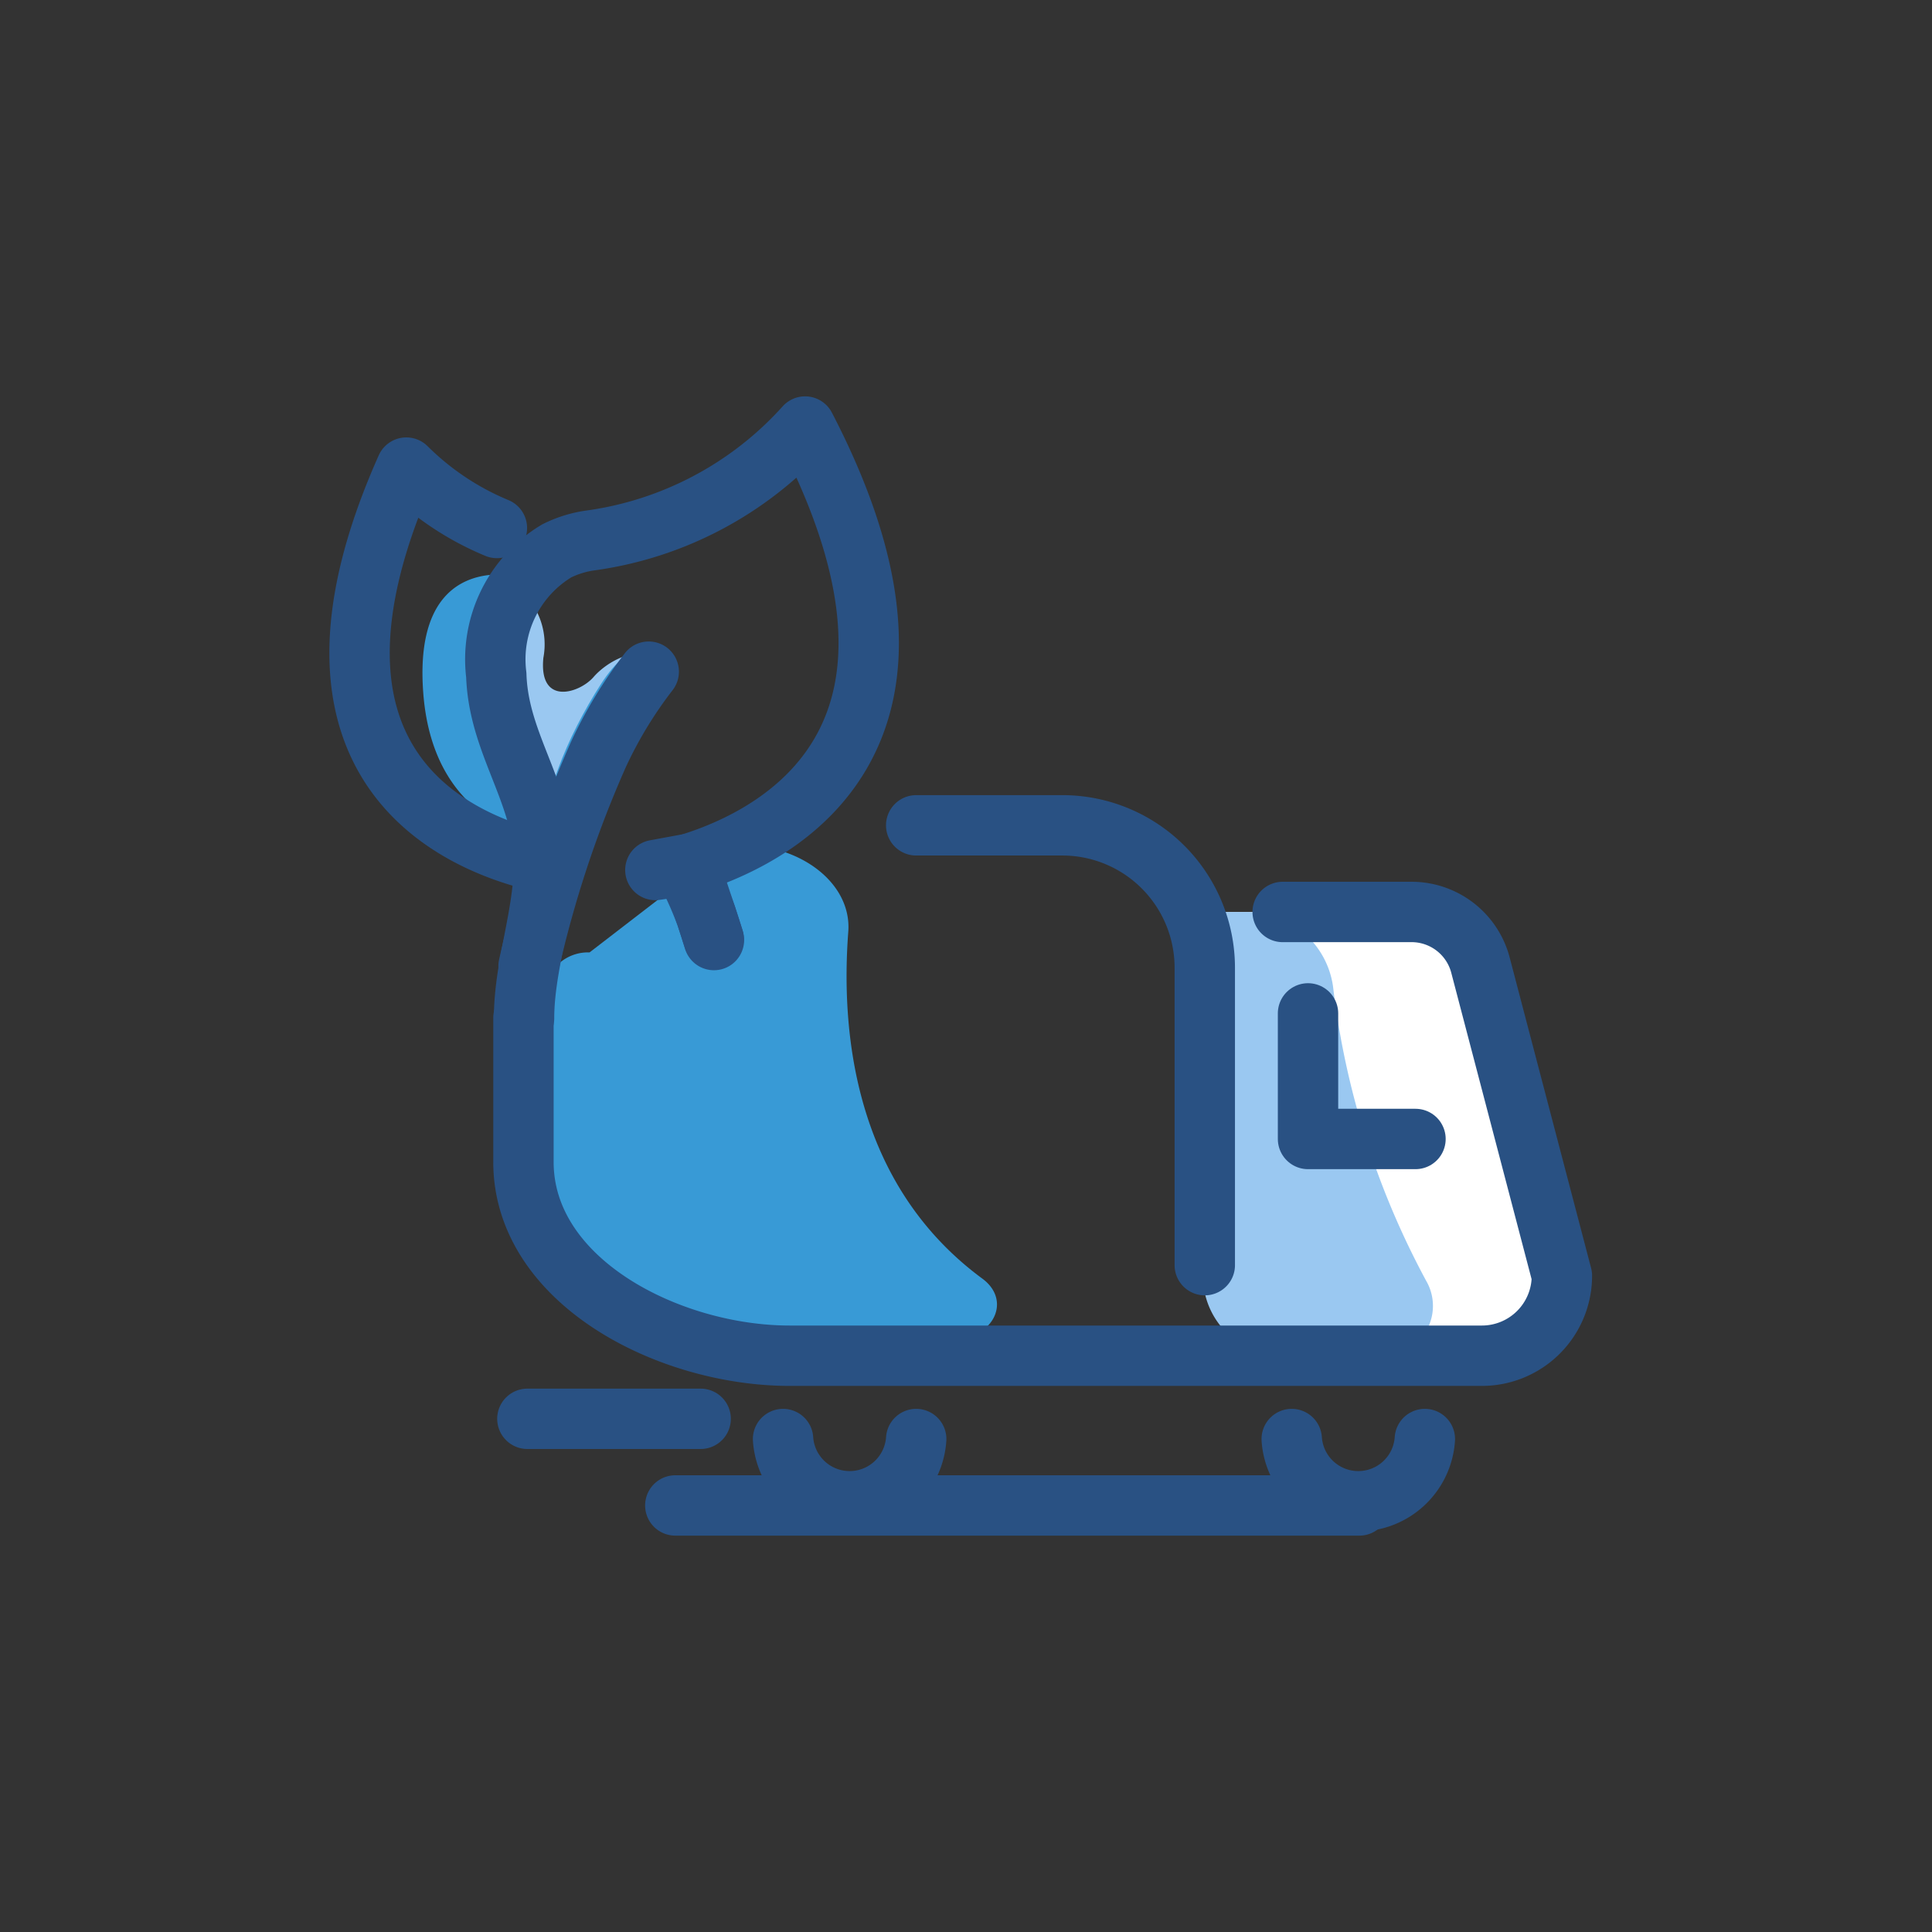 <svg id="Layer_1" data-name="Layer 1" xmlns="http://www.w3.org/2000/svg" viewBox="0 0 64 64"><rect x="0" y="0" width="64" height="64" fill="#333333" stroke="none"/><defs><style>.cls-1{fill:#fff;}.cls-2{fill:#389ad6;}.cls-3{fill:none;stroke:#295183;stroke-linecap:round;stroke-linejoin:round;stroke-width:2px;}.cls-4{fill:#9ac8f1;}</style></defs><title>Green Truck</title><polygon class="cls-1" points="39.92 30.21 48.39 30.21 52.09 43.01 48.74 45.46 40.91 45.46 39.92 30.21"/><path class="cls-2" d="M28.1,30.87c-.25,3.29.18,8.36,4.46,11.5,1,.76.29,2.08-1.16,2l-10.22-.33a1.67,1.67,0,0,1-1.35-.66l-2.2-3.35a.93.93,0,0,1-.15-.65l.61-6.78a1.44,1.44,0,0,1,1.44-1.05L24.14,28C26.37,27.83,28.23,29.2,28.1,30.87Z"/><path class="cls-3" d="M47.2,47.67a2.21,2.21,0,0,1-4.41,0"/><path class="cls-3" d="M30.35,47.67a2.21,2.21,0,0,1-4.41,0"/><path class="cls-4" d="M44.16,32.69a27.25,27.25,0,0,0,3.09,9.75,1.65,1.65,0,0,1-1.43,2.47H42.49a2.64,2.64,0,0,1-2.64-2.65l.06-12.05h1.41A2.87,2.87,0,0,1,44.16,32.69Z"/><path class="cls-3" d="M30.35,27.34h4.86a4.72,4.72,0,0,1,4.7,4.7v9.87"/><path class="cls-3" d="M42.49,30.21l4.3,0A2.36,2.36,0,0,1,49.05,32l2.69,10.26a2.65,2.65,0,0,1-2.65,2.65H26.16c-4,0-8.82-2.46-8.82-6.42V33.72"/><polyline class="cls-3" points="43.33 33.57 43.33 37.73 46.89 37.73"/><line class="cls-3" x1="45.03" y1="49.87" x2="22.37" y2="49.87"/><line class="cls-3" x1="23.21" y1="47" x2="17.47" y2="47"/><path class="cls-4" d="M17.24,19.56A2.39,2.39,0,0,1,18,21.79c-.16,1.6,1.19,1.18,1.66.64s1.4-1,1.89-.64-3.44,6-3.44,6S15.34,22.43,17.24,19.56Z"/><path class="cls-2" d="M16.66,19.71a.47.47,0,0,0-.48-.66c-1,.12-2.39.81-2.16,3.89.34,4.61,4.08,4.85,4.08,4.85S15.17,22.85,16.66,19.71Z"/><path class="cls-2" d="M21.54,21.79s-.56-.8-1.64.88-2.13,4.07-1.7,5.27,1.92-3.75,1.92-3.75Z"/><path class="cls-3" d="M23.65,31.14l-.13-.41-.12-.37v0a12,12,0,0,0-.74-1.64"/><path class="cls-3" d="M18,28.57c-2.68-.59-9-3.08-4.54-13.08a9.29,9.29,0,0,0,3,2"/><path class="cls-3" d="M22.85,28.61c.15.58.35,1.15.54,1.71v0l.12.37.13.41"/><path class="cls-3" d="M21.49,22.25A14.32,14.32,0,0,0,19.82,25,37.49,37.49,0,0,0,17.51,32s0,0,0,0"/><path class="cls-3" d="M22.59,28.69l-.88.13,1.14-.21c3-.93,9.17-4.18,3.82-14.48a11.71,11.71,0,0,1-7.16,3.78,3.63,3.63,0,0,0-1.07.34,4.19,4.19,0,0,0-2,4.11c.06,1.84,1,3.18,1.42,4.9.55,2.18-.5,4.3-.5,6.47"/></svg>